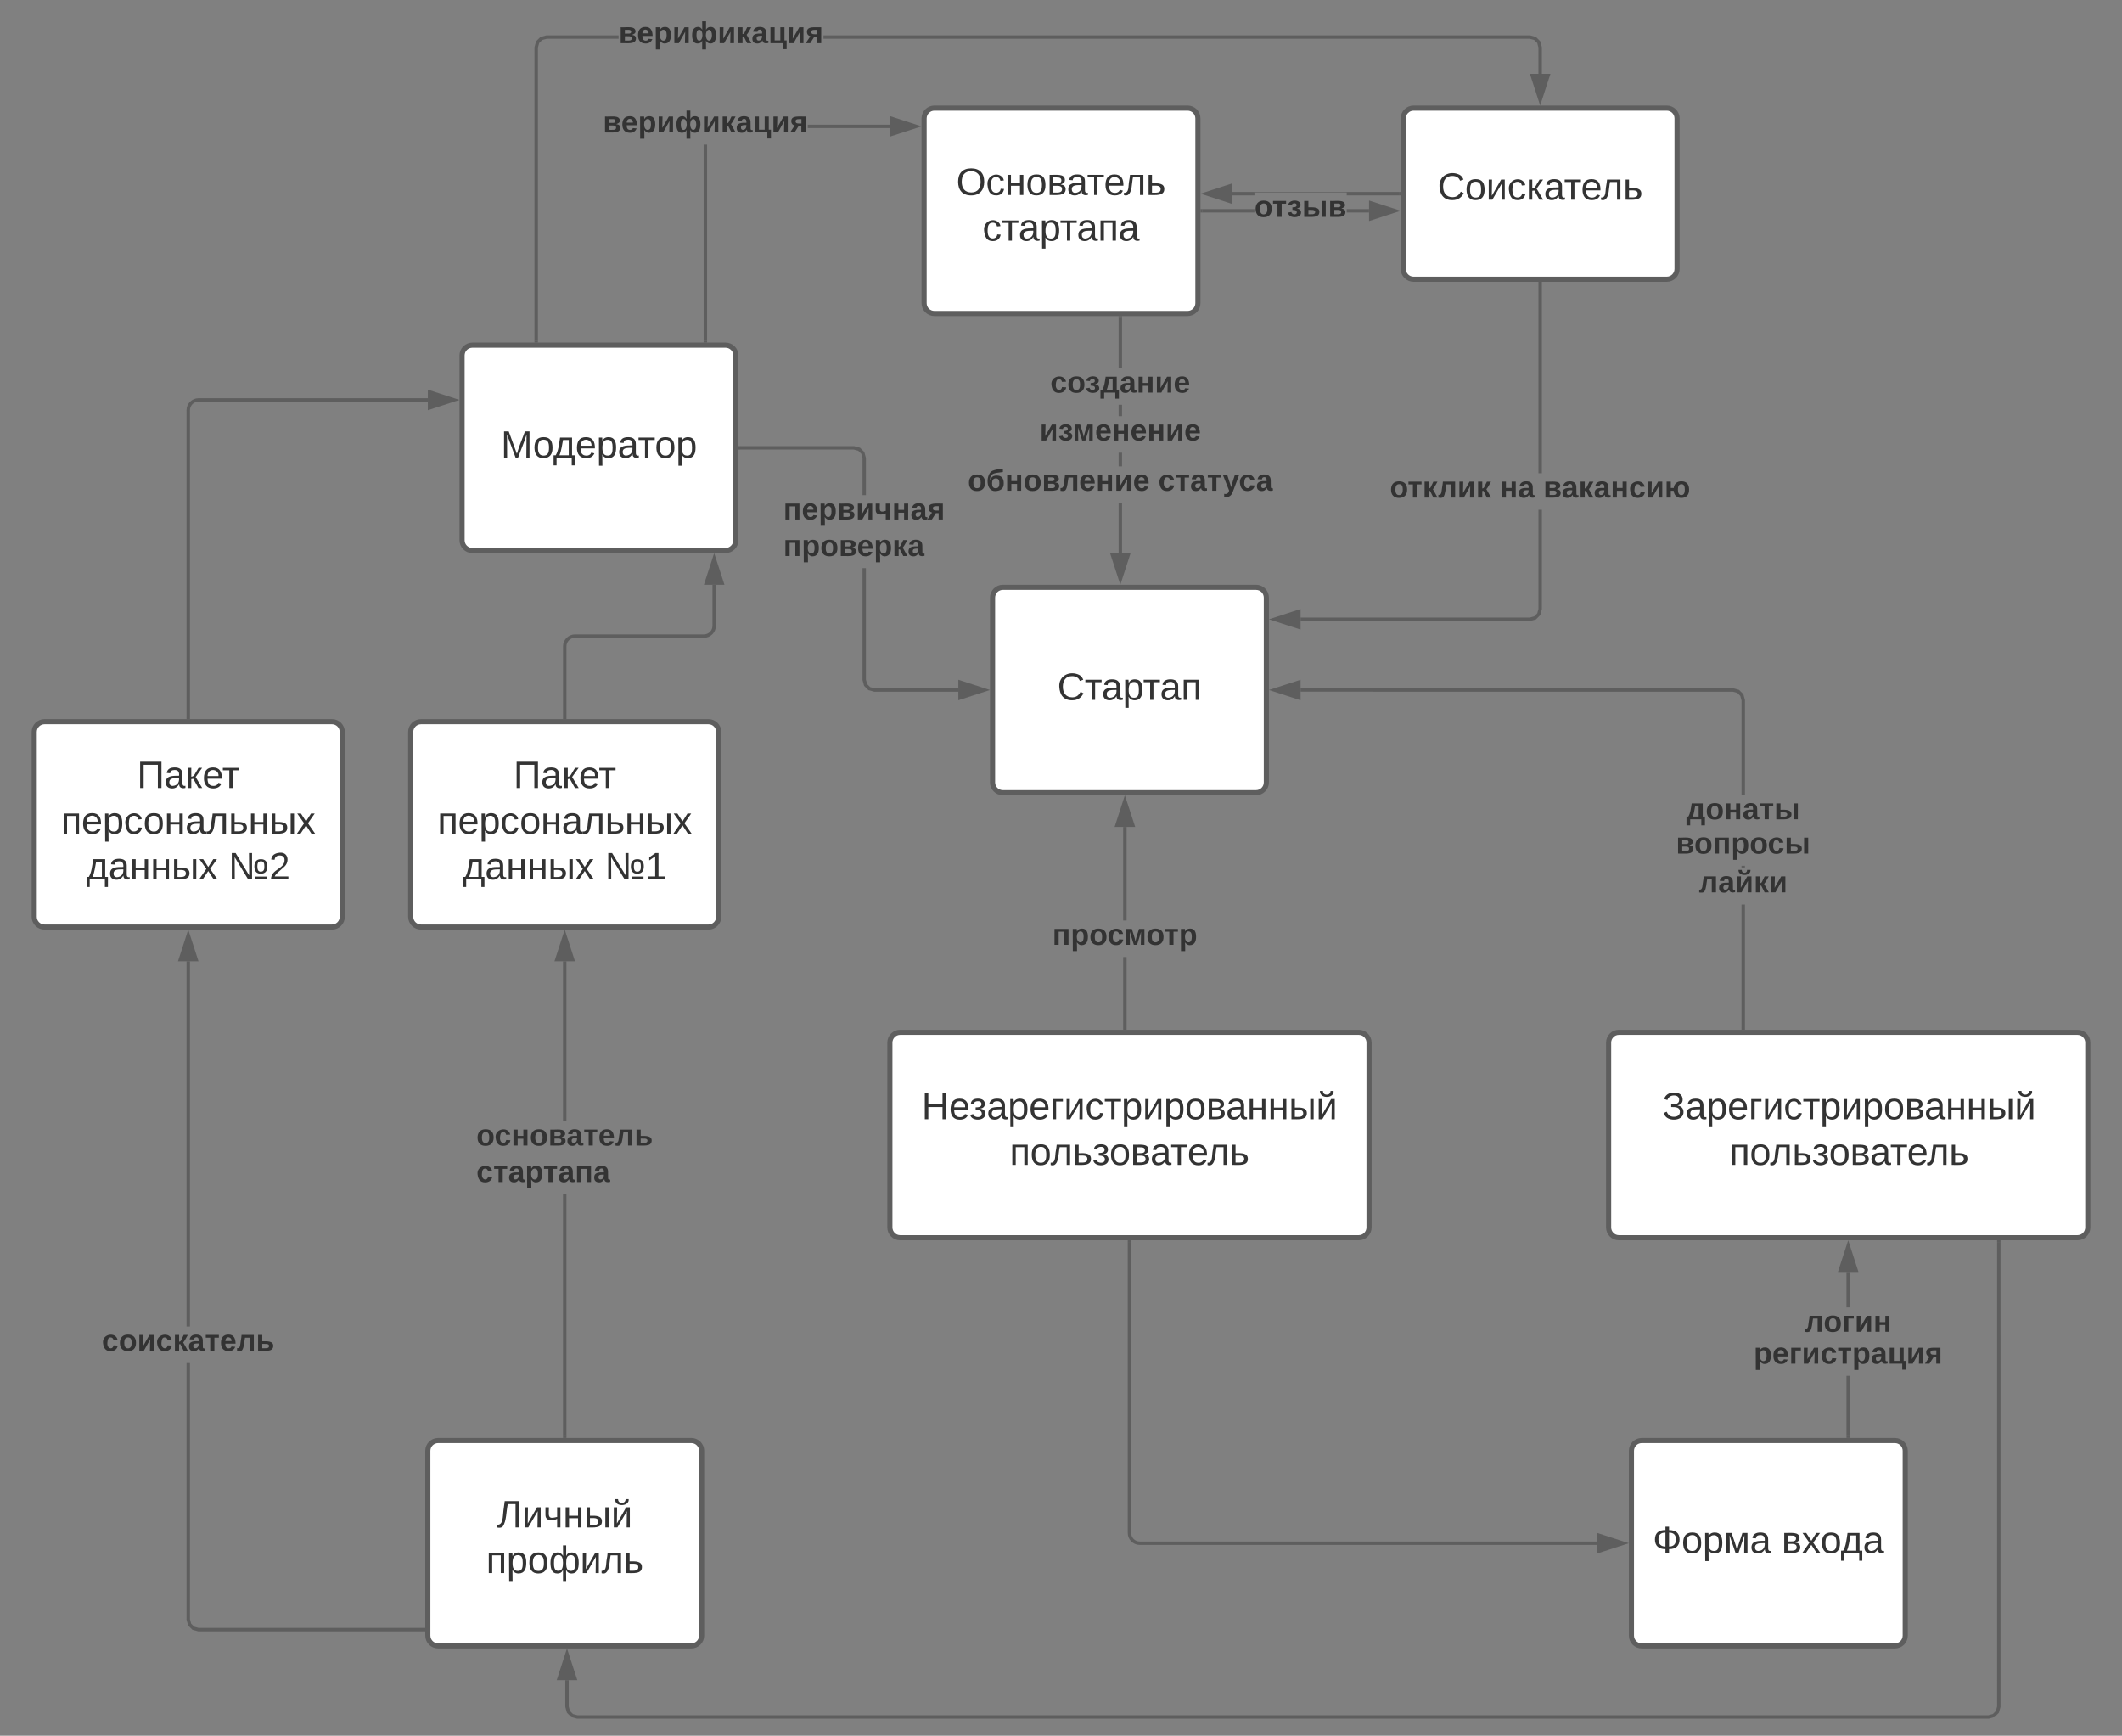 <svg xmlns="http://www.w3.org/2000/svg" xmlns:xlink="http://www.w3.org/1999/xlink" xmlns:lucid="lucid" width="1240" height="1014.17"><rect width="100%" height="100%" fill="#808080" stroke="none"/><g transform="translate(-180 -118.333)" lucid:page-tab-id="0_0"><path d="M720 187.5c0-3.3 2.7-6 6-6h148c3.3 0 6 2.7 6 6v108c0 3.3-2.7 6-6 6H726c-3.3 0-6-2.7-6-6z" stroke="#5e5e5e" stroke-width="3" fill="#fff"/><use xlink:href="#a" transform="matrix(1,0,0,1,732,193.5) translate(6.827 38.778)"/><use xlink:href="#b" transform="matrix(1,0,0,1,732,193.5) translate(22.136 65.444)"/><path d="M760 467.5c0-3.3 2.7-6 6-6h148c3.3 0 6 2.7 6 6v108c0 3.3-2.7 6-6 6H766c-3.3 0-6-2.7-6-6z" stroke="#5e5e5e" stroke-width="3" fill="#fff"/><use xlink:href="#c" transform="matrix(1,0,0,1,772,473.5) translate(25.87 53.778)"/><path d="M700 727.5c0-3.3 2.7-6 6-6h268c3.3 0 6 2.7 6 6v108c0 3.3-2.7 6-6 6H706c-3.3 0-6-2.7-6-6z" stroke="#5e5e5e" stroke-width="3" fill="#fff"/><use xlink:href="#d" transform="matrix(1,0,0,1,712,733.5) translate(6.549 38.778)"/><use xlink:href="#e" transform="matrix(1,0,0,1,712,733.5) translate(58 65.444)"/><path d="M838.33 719h-2v-41.5h2m0-21.33h-2V601.5h2" fill="#5e5e5e"/><path d="M838.33 720h-2v-1.03h2M841.97 600.5h-9.27l4.63-14.26z" fill="#5e5e5e"/><path d="M843.35 601.5h-12.03l6-18.5m-3.25 16.5h6.52l-3.27-10.03" fill="#5e5e5e"/><use xlink:href="#f" transform="matrix(1,0,0,1,794.963,656.167) translate(0 14.222)"/><path d="M1120 727.5c0-3.3 2.7-6 6-6h268c3.3 0 6 2.7 6 6v108c0 3.3-2.7 6-6 6h-268c-3.3 0-6-2.7-6-6z" stroke="#5e5e5e" stroke-width="3" fill="#fff"/><use xlink:href="#g" transform="matrix(1,0,0,1,1132,733.5) translate(19.364 38.778)"/><use xlink:href="#e" transform="matrix(1,0,0,1,1132,733.5) translate(58.5 65.444)"/><path d="M1199.67 719h-2v-72.17h2m0-21.33h-2v-1.33h2m-3.46-102.75l2.54 2.53.93 3.42v55.46h-2v-55.2l-.72-2.64-1.77-1.8-2.65-.7H940v-2h252.8" fill="#5e5e5e"/><path d="M1199.67 720h-2v-1.03h2M939 526.14l-14.26-4.64 14.26-4.64z" fill="#5e5e5e"/><path d="M940 527.5l-18.5-6 18.5-6m-12.03 6l10.03 3.26v-6.52" fill="#5e5e5e"/><use xlink:href="#h" transform="matrix(1,0,0,1,1165.407,582.833) translate(0 14.222)"/><use xlink:href="#i" transform="matrix(1,0,0,1,1159.358,602.833) translate(0 14.222)"/><use xlink:href="#j" transform="matrix(1,0,0,1,1172.741,625.5) translate(0 14.222)"/><path d="M1000 187.5c0-3.3 2.7-6 6-6h148c3.3 0 6 2.7 6 6v88c0 3.3-2.7 6-6 6h-148c-3.3 0-6-2.7-6-6z" stroke="#5e5e5e" stroke-width="3" fill="#fff"/><use xlink:href="#k" transform="matrix(1,0,0,1,1012,193.5) translate(8.062 41.528)"/><path d="M1133.33 966c0-3.3 2.7-6 6-6h148c3.32 0 6 2.7 6 6v108c0 3.3-2.68 6-6 6h-148c-3.3 0-6-2.7-6-6z" stroke="#5e5e5e" stroke-width="3" fill="#fff"/><use xlink:href="#l" transform="matrix(1,0,0,1,1145.333,972) translate(0.438 53.778)"/><use xlink:href="#m" transform="matrix(1,0,0,1,1145.333,972) translate(75.747 53.778)"/><path d="M1261 957.5h-2v-35.3h2m0-39.96h-2V861.5h2" fill="#5e5e5e"/><path d="M1261 958.5h-2v-1.03h2M1264.64 860.5h-9.28l4.64-14.26z" fill="#5e5e5e"/><path d="M1266 861.5h-12l6-18.5m-3.26 16.5h6.52l-3.26-10.03" fill="#5e5e5e"/><use xlink:href="#n" transform="matrix(1,0,0,1,1234.593,882.236) translate(0 14.222)"/><use xlink:href="#o" transform="matrix(1,0,0,1,1204.79,900.873) translate(0 14.222)"/><path d="M1081 474.3l-.92 3.4-2.53 2.54-3.42.93H940v-2h133.87l2.64-.72 1.8-1.77.7-2.65v-57.86h2m0-21.34h-2V284h2" fill="#5e5e5e"/><path d="M1081 284.03h-2V283h2M939 484.8l-14.26-4.63 14.26-4.64z" fill="#5e5e5e"/><path d="M940 486.18l-18.5-6 18.5-6.03m-12.03 6.02l10.03 3.26v-6.52" fill="#5e5e5e"/><use xlink:href="#p" transform="matrix(1,0,0,1,992.173,394.833) translate(0 14.222)"/><use xlink:href="#q" transform="matrix(1,0,0,1,992.173,394.833) translate(64.148 14.222)"/><use xlink:href="#r" transform="matrix(1,0,0,1,992.173,394.833) translate(89.679 14.222)"/><path d="M835.67 441.5h-2v-29.33h2m0-21.34h-2v-8h2m0-21.33h-2v-6.67h2m0-21.33h-2V304h2" fill="#5e5e5e"/><path d="M835.67 304.03h-2V303h2M834.67 456.76l-4.64-14.26h9.27z" fill="#5e5e5e"/><path d="M834.67 460l-6.02-18.5h12.03m-9.27 2l3.27 10.03 3.26-10.03" fill="#5e5e5e"/><use xlink:href="#s" transform="matrix(1,0,0,1,793.728,333.5) translate(0 14.222)"/><use xlink:href="#t" transform="matrix(1,0,0,1,787.481,361.5) translate(0 14.222)"/><use xlink:href="#u" transform="matrix(1,0,0,1,745.531,390.833) translate(0 14.222)"/><use xlink:href="#v" transform="matrix(1,0,0,1,745.531,390.833) translate(111.309 14.222)"/><path d="M913.04 242.5H882.5v-2h30.54m66.96 2h-13.04v-2H980" fill="#5e5e5e"/><path d="M882.53 242.5h-1.03v-2h1.03M995.26 241.5L981 246.14v-9.28z" fill="#5e5e5e"/><path d="M998.5 241.5l-18.5 6v-12m2 9.26l10.03-3.26-10.03-3.26" fill="#5e5e5e"/><use xlink:href="#w" transform="matrix(1,0,0,1,913.037,230.833) translate(0 14.222)"/><path d="M997.5 232.5h-30.54v-1.67h-53.92v1.67H900v-2h97.5" fill="#5e5e5e"/><path d="M998.5 232.5h-1.03v-2h1.03M899 236.14l-14.26-4.64 14.26-4.64z" fill="#5e5e5e"/><path d="M900 237.5l-18.5-6 18.5-6m-12.03 6l10.03 3.26v-6.52" fill="#5e5e5e"/><path d="M840 844v170c0 3.3 2.7 6 6 6h267.33" stroke="#5e5e5e" stroke-width="2" fill="none"/><path d="M841 844.03h-2V843h2" fill="#5e5e5e"/><path d="M1128.6 1020l-14.27 4.64v-9.28z" stroke="#5e5e5e" stroke-width="2" fill="#5e5e5e"/><path d="M450 326c0-3.3 2.7-6 6-6h148c3.3 0 6 2.7 6 6v108c0 3.3-2.7 6-6 6H456c-3.3 0-6-2.7-6-6z" stroke="#5e5e5e" stroke-width="3" fill="#fff"/><use xlink:href="#x" transform="matrix(1,0,0,1,462,332) translate(10.685 53.778)"/><path d="M593.17 317.5h-2V202.83h2M700 193.17h-47.98v-2H700" fill="#5e5e5e"/><path d="M593.17 318.5h-2v-1.03h2M715.26 192.17L701 196.8v-9.27z" fill="#5e5e5e"/><path d="M718.5 192.17l-18.5 6v-12.02m2 9.28l10.03-3.26L702 188.9" fill="#5e5e5e"/><use xlink:href="#y" transform="matrix(1,0,0,1,532.315,181.5) translate(0 14.222)"/><path d="M686 515.37l.7 2.64 1.8 1.8 2.63.7H740v2h-49.13l-3.42-.92-2.53-2.53-.92-3.42V450.3h2m-3.45-70.38l2.53 2.53.92 3.42v21.77h-2v-21.5l-.7-2.65-1.8-1.8-2.63-.7H612.5v-2h66.63" fill="#5e5e5e"/><path d="M612.53 381h-1.03v-2h1.03M755.26 521.5L741 526.14v-9.28z" fill="#5e5e5e"/><path d="M758.5 521.5l-18.5 6v-12m2 9.26l10.03-3.26-10.03-3.26" fill="#5e5e5e"/><use xlink:href="#z" transform="matrix(1,0,0,1,637.741,407.643) translate(0 14.222)"/><use xlink:href="#A" transform="matrix(1,0,0,1,637.741,407.643) translate(0 35.556)"/><path d="M430 966c0-3.3 2.7-6 6-6h148c3.3 0 6 2.7 6 6v108c0 3.3-2.7 6-6 6H436c-3.3 0-6-2.7-6-6z" stroke="#5e5e5e" stroke-width="3" fill="#fff"/><use xlink:href="#B" transform="matrix(1,0,0,1,442,972) translate(28.463 38.778)"/><use xlink:href="#C" transform="matrix(1,0,0,1,442,972) translate(22.074 65.444)"/><path d="M1349 1115.63l-.92 3.42-2.53 2.53-3.42.92H517.2l-3.4-.92-2.54-2.53-.93-3.42V1100h2v15.37l.72 2.64 1.77 1.8 2.65.7h824.4l2.64-.7 1.8-1.8.7-2.63V844h2" fill="#5e5e5e"/><path d="M1349 844.03h-2V843h2M515.97 1099h-9.27l4.63-14.26z" fill="#5e5e5e"/><path d="M517.35 1100h-12.03l6-18.5m-3.25 16.5h6.52l-3.27-10.03" fill="#5e5e5e"/><path d="M420 546c0-3.3 2.7-6 6-6h168c3.3 0 6 2.7 6 6v108c0 3.3-2.7 6-6 6H426c-3.3 0-6-2.7-6-6z" stroke="#5e5e5e" stroke-width="3" fill="#fff"/><use xlink:href="#D" transform="matrix(1,0,0,1,432,552) translate(48.031 26.778)"/><use xlink:href="#E" transform="matrix(1,0,0,1,432,552) translate(3.648 53.444)"/><use xlink:href="#F" transform="matrix(1,0,0,1,432,552) translate(18.432 80.111)"/><use xlink:href="#G" transform="matrix(1,0,0,1,432,552) translate(101.395 80.111)"/><path d="M511 957.5h-2V816.08h2m0-42.66h-2V680h2" fill="#5e5e5e"/><path d="M511 958.5h-2v-1.03h2M514.64 679h-9.28l4.64-14.26z" fill="#5e5e5e"/><path d="M516 680h-12l6-18.5m-3.26 16.5h6.52L510 667.97" fill="#5e5e5e"/><use xlink:href="#H" transform="matrix(1,0,0,1,458.37,773.418) translate(0 14.222)"/><use xlink:href="#I" transform="matrix(1,0,0,1,458.37,773.418) translate(0 35.556)"/><path d="M200 546c0-3.3 2.7-6 6-6h168c3.3 0 6 2.7 6 6v108c0 3.3-2.7 6-6 6H206c-3.3 0-6-2.7-6-6z" stroke="#5e5e5e" stroke-width="3" fill="#fff"/><use xlink:href="#D" transform="matrix(1,0,0,1,212,552) translate(48.031 26.778)"/><use xlink:href="#E" transform="matrix(1,0,0,1,212,552) translate(3.648 53.444)"/><use xlink:href="#F" transform="matrix(1,0,0,1,212,552) translate(18.432 80.111)"/><use xlink:href="#J" transform="matrix(1,0,0,1,212,552) translate(101.395 80.111)"/><path d="M291 1064.37l.7 2.64 1.8 1.78 2.63.72H427.5v2H295.87l-3.42-.92-2.53-2.53-.92-3.42v-149.9h2m0-21.34h-2V680h2" fill="#5e5e5e"/><path d="M428.5 1071.5h-1.03v-2h1.03M294.64 679h-9.28l4.64-14.26z" fill="#5e5e5e"/><path d="M296 680h-12l6-18.5m-3.26 16.5h6.52L290 667.97" fill="#5e5e5e"/><g><use xlink:href="#K" transform="matrix(1,0,0,1,239.506,893.386) translate(0 14.222)"/></g><path d="M510 537.5V496c0-3.3 2.7-6 6-6h75.33c3.32 0 6-2.7 6-6v-24" stroke="#5e5e5e" stroke-width="2" fill="none"/><path d="M511 538.5h-2v-1.03h2" fill="#5e5e5e"/><path d="M597.33 444.74l4.64 14.26h-9.27z" stroke="#5e5e5e" stroke-width="2" fill="#5e5e5e"/><path d="M290 537.5V358c0-3.3 2.7-6 6-6h134" stroke="#5e5e5e" stroke-width="2" fill="none"/><path d="M291 538.5h-2v-1.03h2" fill="#5e5e5e"/><path d="M445.26 352L431 356.64v-9.28z" stroke="#5e5e5e" stroke-width="2" fill="#5e5e5e"/><path d="M541.48 141h-42l-2.66.7-1.77 1.8-.72 2.63V317.5h-2V145.87l.93-3.42 2.53-2.53 3.4-.92h42.28m536.07.92l2.53 2.53.92 3.42v15.63h-2v-15.37l-.7-2.64-1.8-1.8-2.63-.7H661.2v-2h412.93" fill="#5e5e5e"/><path d="M494.33 318.5h-2v-1.03h2M1080 176.76l-4.64-14.26h9.28z" fill="#5e5e5e"/><path d="M1080 180l-6-18.5h12m-9.26 2l3.26 10.03 3.26-10.03" fill="#5e5e5e"/><g><use xlink:href="#y" transform="matrix(1,0,0,1,541.481,129.333) translate(0 14.222)"/></g><defs><path fill="#333" d="M140-251c81 0 123 46 123 126C263-46 219 4 140 4 59 4 17-45 17-125s42-126 123-126zm0 227c63 0 89-41 89-101s-29-99-89-99c-61 0-89 39-89 99S79-25 140-24" id="L"/><path fill="#333" d="M96-169c-40 0-48 33-48 73s9 75 48 75c24 0 41-14 43-38l32 2c-6 37-31 61-74 61-59 0-76-41-82-99-10-93 101-131 147-64 4 7 5 14 7 22l-32 3c-4-21-16-35-41-35" id="M"/><path fill="#333" d="M57-190v80h85v-80h32V0h-32v-87H57V0H25v-190h32" id="N"/><path fill="#333" d="M100-194c62-1 85 37 85 99 1 63-27 99-86 99S16-35 15-95c0-66 28-99 85-99zM99-20c44 1 53-31 53-75 0-43-8-75-51-75s-53 32-53 75 10 74 51 75" id="O"/><path fill="#333" d="M176-55C176 11 93 0 25 0v-190c61 3 142-15 144 47 1 29-21 35-39 44 27 3 46 16 46 44zm-34 0c0-41-47-30-85-32v64c38-1 85 8 85-32zm-6-83c0-36-44-26-79-28v56c34-2 79 8 79-28" id="P"/><path fill="#333" d="M141-36C126-15 110 5 73 4 37 3 15-17 15-53c-1-64 63-63 125-63 3-35-9-54-41-54-24 1-41 7-42 31l-33-3c5-37 33-52 76-52 45 0 72 20 72 64v82c-1 20 7 32 28 27v20c-31 9-61-2-59-35zM48-53c0 20 12 33 32 33 41-3 63-29 60-74-43 2-92-5-92 41" id="Q"/><path fill="#333" d="M6-190h153v23H98V0H67v-167H6v-23" id="R"/><path fill="#333" d="M100-194c63 0 86 42 84 106H49c0 40 14 67 53 68 26 1 43-12 49-29l28 8c-11 28-37 45-77 45C44 4 14-33 15-96c1-61 26-98 85-98zm52 81c6-60-76-77-97-28-3 7-6 17-6 28h103" id="S"/><path fill="#333" d="M153 0v-167H87C74-108 81-27 38 0 29 5 12 6 2 1v-22c51 4 39-64 49-112 5-25 4-25 8-57h126V0h-32" id="T"/><path fill="#333" d="M173-56C173 11 92 0 25 0v-190h32v80c58-2 117-2 116 54zm-34 0c0-39-44-31-82-32v66c39 0 82 6 82-34" id="U"/><g id="a"><use transform="matrix(0.062,0,0,0.062,0,0)" xlink:href="#L"/><use transform="matrix(0.062,0,0,0.062,17.284,0)" xlink:href="#M"/><use transform="matrix(0.062,0,0,0.062,28.395,0)" xlink:href="#N"/><use transform="matrix(0.062,0,0,0.062,40.617,0)" xlink:href="#O"/><use transform="matrix(0.062,0,0,0.062,52.963,0)" xlink:href="#P"/><use transform="matrix(0.062,0,0,0.062,64.506,0)" xlink:href="#Q"/><use transform="matrix(0.062,0,0,0.062,76.358,0)" xlink:href="#R"/><use transform="matrix(0.062,0,0,0.062,86.235,0)" xlink:href="#S"/><use transform="matrix(0.062,0,0,0.062,97.84,0)" xlink:href="#T"/><use transform="matrix(0.062,0,0,0.062,110.802,0)" xlink:href="#U"/></g><path fill="#333" d="M115-194c55 1 70 41 70 98S169 2 115 4C84 4 66-9 55-30l1 105H24l-1-265h31l2 30c10-21 28-34 59-34zm-8 174c40 0 45-34 45-75s-6-73-45-74c-42 0-51 32-51 76 0 43 10 73 51 73" id="V"/><path fill="#333" d="M170-190V0h-32v-167H57V0H25v-190h145" id="W"/><g id="b"><use transform="matrix(0.062,0,0,0.062,0,0)" xlink:href="#M"/><use transform="matrix(0.062,0,0,0.062,11.111,0)" xlink:href="#R"/><use transform="matrix(0.062,0,0,0.062,20.988,0)" xlink:href="#Q"/><use transform="matrix(0.062,0,0,0.062,33.333,0)" xlink:href="#V"/><use transform="matrix(0.062,0,0,0.062,45.185,0)" xlink:href="#R"/><use transform="matrix(0.062,0,0,0.062,55.062,0)" xlink:href="#Q"/><use transform="matrix(0.062,0,0,0.062,67.407,0)" xlink:href="#W"/><use transform="matrix(0.062,0,0,0.062,79.383,0)" xlink:href="#Q"/></g><path fill="#333" d="M212-179c-10-28-35-45-73-45-59 0-87 40-87 99 0 60 29 101 89 101 43 0 62-24 78-52l27 14C228-24 195 4 139 4 59 4 22-46 18-125c-6-104 99-153 187-111 19 9 31 26 39 46" id="X"/><g id="c"><use transform="matrix(0.062,0,0,0.062,0,0)" xlink:href="#X"/><use transform="matrix(0.062,0,0,0.062,15.988,0)" xlink:href="#R"/><use transform="matrix(0.062,0,0,0.062,25.864,0)" xlink:href="#Q"/><use transform="matrix(0.062,0,0,0.062,38.21,0)" xlink:href="#V"/><use transform="matrix(0.062,0,0,0.062,50.062,0)" xlink:href="#R"/><use transform="matrix(0.062,0,0,0.062,59.938,0)" xlink:href="#Q"/><use transform="matrix(0.062,0,0,0.062,72.284,0)" xlink:href="#W"/></g><path fill="#333" d="M197 0v-115H63V0H30v-248h33v105h134v-105h34V0h-34" id="Y"/><path fill="#333" d="M152-53C154 19 21 22 9-41l28-8c5 36 84 42 81-4-1-29-28-34-58-35v-24c28 0 55-4 55-30 0-19-14-29-34-28-20 0-35 7-38 25l-28-3c4-33 30-46 66-46 37 0 66 15 66 50 0 27-20 41-44 44 27 5 48 17 49 47" id="Z"/><path fill="#333" d="M121-190v23H57V0H25v-190h96" id="aa"/><path fill="#333" d="M56-190L54-37l88-153h34V0h-30l2-153L59 0H25v-190h31" id="ab"/><path fill="#333" d="M170-56C169 10 92 0 25 0v-190h32v80c58-2 114-1 113 54zm-34 0c0-38-42-32-79-32v66c38 0 79 5 79-34zm66 56v-190h32V0h-32" id="ac"/><path fill="#333" d="M165-267c8 67-110 75-125 20-2-7-4-13-4-20h29c1 23 13 35 36 35s34-13 36-35h28zM56-190L54-37l88-153h34V0h-30l2-153L59 0H25v-190h31" id="ad"/><g id="d"><use transform="matrix(0.062,0,0,0.062,0,0)" xlink:href="#Y"/><use transform="matrix(0.062,0,0,0.062,15.988,0)" xlink:href="#S"/><use transform="matrix(0.062,0,0,0.062,27.84,0)" xlink:href="#Z"/><use transform="matrix(0.062,0,0,0.062,38.025,0)" xlink:href="#Q"/><use transform="matrix(0.062,0,0,0.062,50.37,0)" xlink:href="#V"/><use transform="matrix(0.062,0,0,0.062,62.716,0)" xlink:href="#S"/><use transform="matrix(0.062,0,0,0.062,75.062,0)" xlink:href="#aa"/><use transform="matrix(0.062,0,0,0.062,83.148,0)" xlink:href="#ab"/><use transform="matrix(0.062,0,0,0.062,95.556,0)" xlink:href="#M"/><use transform="matrix(0.062,0,0,0.062,106.667,0)" xlink:href="#R"/><use transform="matrix(0.062,0,0,0.062,116.79,0)" xlink:href="#V"/><use transform="matrix(0.062,0,0,0.062,129.136,0)" xlink:href="#ab"/><use transform="matrix(0.062,0,0,0.062,141.543,0)" xlink:href="#V"/><use transform="matrix(0.062,0,0,0.062,153.889,0)" xlink:href="#O"/><use transform="matrix(0.062,0,0,0.062,166.235,0)" xlink:href="#P"/><use transform="matrix(0.062,0,0,0.062,177.778,0)" xlink:href="#Q"/><use transform="matrix(0.062,0,0,0.062,190.123,0)" xlink:href="#N"/><use transform="matrix(0.062,0,0,0.062,202.346,0)" xlink:href="#N"/><use transform="matrix(0.062,0,0,0.062,214.568,0)" xlink:href="#ac"/><use transform="matrix(0.062,0,0,0.062,230.494,0)" xlink:href="#ad"/></g><g id="e"><use transform="matrix(0.062,0,0,0.062,0,0)" xlink:href="#W"/><use transform="matrix(0.062,0,0,0.062,11.975,0)" xlink:href="#O"/><use transform="matrix(0.062,0,0,0.062,23.827,0)" xlink:href="#T"/><use transform="matrix(0.062,0,0,0.062,36.79,0)" xlink:href="#U"/><use transform="matrix(0.062,0,0,0.062,48.333,0)" xlink:href="#Z"/><use transform="matrix(0.062,0,0,0.062,58.272,0)" xlink:href="#O"/><use transform="matrix(0.062,0,0,0.062,70.617,0)" xlink:href="#P"/><use transform="matrix(0.062,0,0,0.062,82.16,0)" xlink:href="#Q"/><use transform="matrix(0.062,0,0,0.062,94.012,0)" xlink:href="#R"/><use transform="matrix(0.062,0,0,0.062,103.889,0)" xlink:href="#S"/><use transform="matrix(0.062,0,0,0.062,115.494,0)" xlink:href="#T"/><use transform="matrix(0.062,0,0,0.062,128.457,0)" xlink:href="#U"/></g><path fill="#333" d="M192-190V0h-49v-157H75V0H25v-190h167" id="ae"/><path fill="#333" d="M135-194c53 0 70 44 70 98 0 56-19 98-73 100-31 1-45-17-59-34 3 33 2 69 2 105H25l-1-265h48c2 10 0 23 3 31 11-24 29-35 60-35zM114-30c33 0 39-31 40-66 0-38-9-64-40-64-56 0-55 130 0 130" id="af"/><path fill="#333" d="M110-194c64 0 96 36 96 99 0 64-35 99-97 99-61 0-95-36-95-99 0-62 34-99 96-99zm-1 164c35 0 45-28 45-65 0-40-10-65-43-65-34 0-45 26-45 65 0 36 10 65 43 65" id="ag"/><path fill="#333" d="M190-63c-7 42-38 67-86 67-59 0-84-38-90-98-12-110 154-137 174-36l-49 2c-2-19-15-32-35-32-30 0-35 28-38 64-6 74 65 87 74 30" id="ah"/><path fill="#333" d="M153 0h-38L66-156 68 0H25v-190h66c14 50 33 95 43 149 9-54 29-100 43-149h64V0h-43l3-156" id="ai"/><path fill="#333" d="M10-190h156v33h-53V0H63v-157H10v-33" id="aj"/><g id="f"><use transform="matrix(0.049,0,0,0.049,0,0)" xlink:href="#ae"/><use transform="matrix(0.049,0,0,0.049,10.716,0)" xlink:href="#af"/><use transform="matrix(0.049,0,0,0.049,21.531,0)" xlink:href="#ag"/><use transform="matrix(0.049,0,0,0.049,32.099,0)" xlink:href="#ah"/><use transform="matrix(0.049,0,0,0.049,41.975,0)" xlink:href="#ai"/><use transform="matrix(0.049,0,0,0.049,54.864,0)" xlink:href="#ag"/><use transform="matrix(0.049,0,0,0.049,65.235,0)" xlink:href="#aj"/><use transform="matrix(0.049,0,0,0.049,73.926,0)" xlink:href="#af"/></g><path fill="#333" d="M200-71c5 87-137 96-174 38-6-8-10-16-14-25l29-13c12 25 29 48 67 48 33 0 58-14 58-48 0-41-36-45-82-44v-26c42 2 76-5 75-43-1-27-20-40-49-40-34 0-53 18-62 43l-31-10c14-38 43-60 94-60 47 0 79 19 81 64 1 36-22 50-49 58 33 5 55 22 57 58" id="ak"/><g id="g"><use transform="matrix(0.062,0,0,0.062,0,0)" xlink:href="#ak"/><use transform="matrix(0.062,0,0,0.062,13.395,0)" xlink:href="#Q"/><use transform="matrix(0.062,0,0,0.062,25.741,0)" xlink:href="#V"/><use transform="matrix(0.062,0,0,0.062,38.086,0)" xlink:href="#S"/><use transform="matrix(0.062,0,0,0.062,50.432,0)" xlink:href="#aa"/><use transform="matrix(0.062,0,0,0.062,58.519,0)" xlink:href="#ab"/><use transform="matrix(0.062,0,0,0.062,70.926,0)" xlink:href="#M"/><use transform="matrix(0.062,0,0,0.062,82.037,0)" xlink:href="#R"/><use transform="matrix(0.062,0,0,0.062,92.16,0)" xlink:href="#V"/><use transform="matrix(0.062,0,0,0.062,104.506,0)" xlink:href="#ab"/><use transform="matrix(0.062,0,0,0.062,116.914,0)" xlink:href="#V"/><use transform="matrix(0.062,0,0,0.062,129.259,0)" xlink:href="#O"/><use transform="matrix(0.062,0,0,0.062,141.605,0)" xlink:href="#P"/><use transform="matrix(0.062,0,0,0.062,153.148,0)" xlink:href="#Q"/><use transform="matrix(0.062,0,0,0.062,165.494,0)" xlink:href="#N"/><use transform="matrix(0.062,0,0,0.062,177.716,0)" xlink:href="#N"/><use transform="matrix(0.062,0,0,0.062,189.938,0)" xlink:href="#ac"/><use transform="matrix(0.062,0,0,0.062,205.864,0)" xlink:href="#ad"/></g><path fill="#333" d="M147-157h-42c-8 43-13 90-29 124h71v-124zM24-33c25-41 30-96 40-157h132v157h26V72h-43V0H46v72H2V-33h22" id="al"/><path fill="#333" d="M75-190v75h68v-75h49V0h-49v-81H75V0H25v-190h50" id="am"/><path fill="#333" d="M133-34C117-15 103 5 69 4 32 3 11-16 11-54c-1-60 55-63 116-61 1-26-3-47-28-47-18 1-26 9-28 27l-52-2c7-38 36-58 82-57s74 22 75 68l1 82c-1 14 12 18 25 15v27c-30 8-71 5-69-32zm-48 3c29 0 43-24 42-57-32 0-66-3-65 30 0 17 8 27 23 27" id="an"/><path fill="#333" d="M206-58C204 19 101-3 25 0v-190h50v76c63-1 132-4 131 56zm-50 0c0-33-48-23-81-25v52c34-2 81 8 81-27zm77 58v-190h49V0h-49" id="ao"/><g id="h"><use transform="matrix(0.049,0,0,0.049,0,0)" xlink:href="#al"/><use transform="matrix(0.049,0,0,0.049,11.259,0)" xlink:href="#ag"/><use transform="matrix(0.049,0,0,0.049,22.074,0)" xlink:href="#am"/><use transform="matrix(0.049,0,0,0.049,32.79,0)" xlink:href="#an"/><use transform="matrix(0.049,0,0,0.049,42.667,0)" xlink:href="#aj"/><use transform="matrix(0.049,0,0,0.049,51.358,0)" xlink:href="#ao"/></g><path fill="#333" d="M207-55C206 19 99-3 25 0v-190c69 5 172-21 177 47 2 30-24 34-43 44 27 3 48 13 48 44zm-50-2c0-36-48-24-82-26v52c34-2 82 10 82-26zm-7-80c0-31-45-20-75-22v45c31-3 75 10 75-23" id="ap"/><g id="i"><use transform="matrix(0.049,0,0,0.049,0,0)" xlink:href="#ap"/><use transform="matrix(0.049,0,0,0.049,10.667,0)" xlink:href="#ag"/><use transform="matrix(0.049,0,0,0.049,21.481,0)" xlink:href="#ae"/><use transform="matrix(0.049,0,0,0.049,32.198,0)" xlink:href="#af"/><use transform="matrix(0.049,0,0,0.049,43.012,0)" xlink:href="#ag"/><use transform="matrix(0.049,0,0,0.049,53.58,0)" xlink:href="#ah"/><use transform="matrix(0.049,0,0,0.049,63.457,0)" xlink:href="#ao"/></g><path fill="#333" d="M154 0v-157H99C89-107 89-44 65-9 54 6 26 5 4 1v-33c46 5 36-55 46-98 6-25 3-25 8-60h146V0h-50" id="aq"/><path fill="#333" d="M184-268c7 76-131 80-142 15-1-5-1-10-1-15h39c1 22 10 35 32 35s31-13 32-35h40zM71-190L68-54l78-136h50V0h-45l3-136L78 0H25v-190h46" id="ar"/><path fill="#333" d="M25-190h50v81c22-2 24-18 33-36l22-45h49c-19 30-32 64-55 90L180 0h-50L89-81c-3 2-9 2-14 2V0H25v-190" id="as"/><path fill="#333" d="M71-190L68-54l78-136h50V0h-45l3-136L78 0H25v-190h46" id="at"/><g id="j"><use transform="matrix(0.049,0,0,0.049,0,0)" xlink:href="#aq"/><use transform="matrix(0.049,0,0,0.049,11.259,0)" xlink:href="#an"/><use transform="matrix(0.049,0,0,0.049,21.136,0)" xlink:href="#ar"/><use transform="matrix(0.049,0,0,0.049,32.049,0)" xlink:href="#as"/><use transform="matrix(0.049,0,0,0.049,40.938,0)" xlink:href="#at"/></g><path fill="#333" d="M75-87c-4 1-14 3-19 3V0H24v-190h32v83c26-2 31-21 43-41l26-42h33l-61 86L159 0h-35" id="au"/><g id="k"><use transform="matrix(0.062,0,0,0.062,0,0)" xlink:href="#X"/><use transform="matrix(0.062,0,0,0.062,15.988,0)" xlink:href="#O"/><use transform="matrix(0.062,0,0,0.062,28.333,0)" xlink:href="#ab"/><use transform="matrix(0.062,0,0,0.062,40.741,0)" xlink:href="#M"/><use transform="matrix(0.062,0,0,0.062,51.852,0)" xlink:href="#au"/><use transform="matrix(0.062,0,0,0.062,62.037,0)" xlink:href="#Q"/><use transform="matrix(0.062,0,0,0.062,73.889,0)" xlink:href="#R"/><use transform="matrix(0.062,0,0,0.062,83.765,0)" xlink:href="#S"/><use transform="matrix(0.062,0,0,0.062,95.37,0)" xlink:href="#T"/><use transform="matrix(0.062,0,0,0.062,108.333,0)" xlink:href="#U"/></g><path fill="#333" d="M154-217c63-1 99 29 99 88s-35 93-99 91V2h-34v-40c-64 1-99-31-99-91s36-90 99-88v-32h34v32zm0 155c44 0 65-24 65-67s-22-64-65-64v131zm-34-131c-43-1-67 20-66 64 0 43 22 67 66 67v-131" id="av"/><path fill="#333" d="M138 0h-27L54-167c3 53 2 111 2 167H25v-190h49c16 56 39 106 51 166 11-61 34-110 50-166h48V0h-31l2-168" id="aw"/><g id="l"><use transform="matrix(0.062,0,0,0.062,0,0)" xlink:href="#av"/><use transform="matrix(0.062,0,0,0.062,16.852,0)" xlink:href="#O"/><use transform="matrix(0.062,0,0,0.062,29.198,0)" xlink:href="#V"/><use transform="matrix(0.062,0,0,0.062,41.543,0)" xlink:href="#aw"/><use transform="matrix(0.062,0,0,0.062,56.79,0)" xlink:href="#Q"/></g><path fill="#333" d="M141 0L90-78 38 0H4l68-98-65-92h35l48 74 47-74h35l-64 92 68 98h-35" id="ax"/><path fill="#333" d="M147-167H93C83-118 77-63 59-23h88v-144zM24-23c26-44 31-102 41-167h113v167h26v95h-29V0H32v72H4v-95h20" id="ay"/><g id="m"><use transform="matrix(0.062,0,0,0.062,0,0)" xlink:href="#P"/><use transform="matrix(0.062,0,0,0.062,11.79,0)" xlink:href="#ax"/><use transform="matrix(0.062,0,0,0.062,22.654,0)" xlink:href="#O"/><use transform="matrix(0.062,0,0,0.062,34.506,0)" xlink:href="#ay"/><use transform="matrix(0.062,0,0,0.062,47.469,0)" xlink:href="#Q"/></g><path fill="#333" d="M140-190v33H75V0H25v-190h115" id="az"/><g id="n"><use transform="matrix(0.049,0,0,0.049,0,0)" xlink:href="#aq"/><use transform="matrix(0.049,0,0,0.049,11.012,0)" xlink:href="#ag"/><use transform="matrix(0.049,0,0,0.049,21.827,0)" xlink:href="#az"/><use transform="matrix(0.049,0,0,0.049,29.185,0)" xlink:href="#at"/><use transform="matrix(0.049,0,0,0.049,40.099,0)" xlink:href="#am"/></g><path fill="#333" d="M185-48c-13 30-37 53-82 52C43 2 14-33 14-96s30-98 90-98c62 0 83 45 84 108H66c0 31 8 55 39 56 18 0 30-7 34-22zm-45-69c5-46-57-63-70-21-2 6-4 13-4 21h74" id="aA"/><path fill="#333" d="M25 0v-190h50v157h68v-157h49v157h26V72h-43V0H25" id="aB"/><path fill="#333" d="M15-136c0-71 99-51 170-54V0h-50v-76h-33L54 0H0l56-83c-25-6-41-23-41-53zm51 3c0 32 38 26 70 26v-52c-31 1-70-6-70 26" id="aC"/><g id="o"><use transform="matrix(0.049,0,0,0.049,0,0)" xlink:href="#af"/><use transform="matrix(0.049,0,0,0.049,10.815,0)" xlink:href="#aA"/><use transform="matrix(0.049,0,0,0.049,20.691,0)" xlink:href="#az"/><use transform="matrix(0.049,0,0,0.049,28.049,0)" xlink:href="#at"/><use transform="matrix(0.049,0,0,0.049,38.963,0)" xlink:href="#ah"/><use transform="matrix(0.049,0,0,0.049,48.84,0)" xlink:href="#aj"/><use transform="matrix(0.049,0,0,0.049,57.531,0)" xlink:href="#af"/><use transform="matrix(0.049,0,0,0.049,68.346,0)" xlink:href="#an"/><use transform="matrix(0.049,0,0,0.049,78.222,0)" xlink:href="#aB"/><use transform="matrix(0.049,0,0,0.049,89.136,0)" xlink:href="#at"/><use transform="matrix(0.049,0,0,0.049,100.049,0)" xlink:href="#aC"/></g><g id="p"><use transform="matrix(0.049,0,0,0.049,0,0)" xlink:href="#ag"/><use transform="matrix(0.049,0,0,0.049,10.37,0)" xlink:href="#aj"/><use transform="matrix(0.049,0,0,0.049,19.062,0)" xlink:href="#as"/><use transform="matrix(0.049,0,0,0.049,28.148,0)" xlink:href="#aq"/><use transform="matrix(0.049,0,0,0.049,39.407,0)" xlink:href="#at"/><use transform="matrix(0.049,0,0,0.049,50.321,0)" xlink:href="#as"/></g><g id="q"><use transform="matrix(0.049,0,0,0.049,0,0)" xlink:href="#am"/><use transform="matrix(0.049,0,0,0.049,10.716,0)" xlink:href="#an"/></g><path fill="#333" d="M201-194c63 0 92 36 92 99 1 63-33 99-93 99-55 0-85-33-91-85H75V0H25v-190h50v75h35c7-49 36-79 91-79zm-1 164c32 0 42-26 42-65s-9-65-40-65c-32 0-42 27-42 65 1 35 8 65 40 65" id="aD"/><g id="r"><use transform="matrix(0.049,0,0,0.049,0,0)" xlink:href="#ap"/><use transform="matrix(0.049,0,0,0.049,10.667,0)" xlink:href="#an"/><use transform="matrix(0.049,0,0,0.049,20.543,0)" xlink:href="#as"/><use transform="matrix(0.049,0,0,0.049,29.432,0)" xlink:href="#an"/><use transform="matrix(0.049,0,0,0.049,39.309,0)" xlink:href="#am"/><use transform="matrix(0.049,0,0,0.049,50.025,0)" xlink:href="#ah"/><use transform="matrix(0.049,0,0,0.049,59.901,0)" xlink:href="#at"/><use transform="matrix(0.049,0,0,0.049,70.815,0)" xlink:href="#aD"/></g><path fill="#333" d="M167-53c1 59-90 70-131 42-13-9-22-23-27-40l43-7c1 32 65 40 64 3-1-25-25-28-52-28v-31c25 0 50-2 50-26 0-32-58-28-59 3l-41-4c4-67 144-74 147-3 1 30-22 38-44 45 28 3 49 16 50 46" id="aE"/><g id="s"><use transform="matrix(0.049,0,0,0.049,0,0)" xlink:href="#ah"/><use transform="matrix(0.049,0,0,0.049,9.877,0)" xlink:href="#ag"/><use transform="matrix(0.049,0,0,0.049,20.444,0)" xlink:href="#aE"/><use transform="matrix(0.049,0,0,0.049,29.235,0)" xlink:href="#al"/><use transform="matrix(0.049,0,0,0.049,40.494,0)" xlink:href="#an"/><use transform="matrix(0.049,0,0,0.049,50.37,0)" xlink:href="#am"/><use transform="matrix(0.049,0,0,0.049,61.086,0)" xlink:href="#at"/><use transform="matrix(0.049,0,0,0.049,72,0)" xlink:href="#aA"/></g><g id="t"><use transform="matrix(0.049,0,0,0.049,0,0)" xlink:href="#at"/><use transform="matrix(0.049,0,0,0.049,10.914,0)" xlink:href="#aE"/><use transform="matrix(0.049,0,0,0.049,19.259,0)" xlink:href="#ai"/><use transform="matrix(0.049,0,0,0.049,32.395,0)" xlink:href="#aA"/><use transform="matrix(0.049,0,0,0.049,42.272,0)" xlink:href="#am"/><use transform="matrix(0.049,0,0,0.049,52.988,0)" xlink:href="#aA"/><use transform="matrix(0.049,0,0,0.049,62.864,0)" xlink:href="#am"/><use transform="matrix(0.049,0,0,0.049,73.58,0)" xlink:href="#at"/><use transform="matrix(0.049,0,0,0.049,84.494,0)" xlink:href="#aA"/></g><path fill="#333" d="M111-30c34 0 45-22 45-58s-9-59-42-59c-34 0-45 23-45 59 0 35 10 58 42 58zm-65-95c11-34 33-56 77-56 59 0 85 31 85 92 1 63-35 89-97 93C-12 13-8-201 74-238c33-15 81-20 124-26v41c-70 13-161 1-152 98" id="aF"/><g id="u"><use transform="matrix(0.049,0,0,0.049,0,0)" xlink:href="#ag"/><use transform="matrix(0.049,0,0,0.049,10.815,0)" xlink:href="#aF"/><use transform="matrix(0.049,0,0,0.049,21.778,0)" xlink:href="#am"/><use transform="matrix(0.049,0,0,0.049,32.494,0)" xlink:href="#ag"/><use transform="matrix(0.049,0,0,0.049,43.309,0)" xlink:href="#ap"/><use transform="matrix(0.049,0,0,0.049,53.975,0)" xlink:href="#aq"/><use transform="matrix(0.049,0,0,0.049,64.988,0)" xlink:href="#aA"/><use transform="matrix(0.049,0,0,0.049,74.864,0)" xlink:href="#am"/><use transform="matrix(0.049,0,0,0.049,85.58,0)" xlink:href="#at"/><use transform="matrix(0.049,0,0,0.049,96.494,0)" xlink:href="#aA"/></g><path fill="#333" d="M123 10C108 53 80 86 19 72V37c35 8 53-11 59-39L3-190h52l48 148c12-52 28-100 44-148h51" id="aG"/><g id="v"><use transform="matrix(0.049,0,0,0.049,0,0)" xlink:href="#ah"/><use transform="matrix(0.049,0,0,0.049,9.877,0)" xlink:href="#aj"/><use transform="matrix(0.049,0,0,0.049,18.568,0)" xlink:href="#an"/><use transform="matrix(0.049,0,0,0.049,28.444,0)" xlink:href="#aj"/><use transform="matrix(0.049,0,0,0.049,37.58,0)" xlink:href="#aG"/><use transform="matrix(0.049,0,0,0.049,47.012,0)" xlink:href="#ah"/><use transform="matrix(0.049,0,0,0.049,57.086,0)" xlink:href="#an"/></g><g id="w"><use transform="matrix(0.049,0,0,0.049,0,0)" xlink:href="#ag"/><use transform="matrix(0.049,0,0,0.049,10.37,0)" xlink:href="#aj"/><use transform="matrix(0.049,0,0,0.049,19.062,0)" xlink:href="#aE"/><use transform="matrix(0.049,0,0,0.049,27.852,0)" xlink:href="#ao"/><use transform="matrix(0.049,0,0,0.049,43.012,0)" xlink:href="#ap"/></g><path fill="#333" d="M240 0l2-218c-23 76-54 145-80 218h-23L58-218 59 0H30v-248h44l77 211c21-75 51-140 76-211h43V0h-30" id="aH"/><g id="x"><use transform="matrix(0.062,0,0,0.062,0,0)" xlink:href="#aH"/><use transform="matrix(0.062,0,0,0.062,18.704,0)" xlink:href="#O"/><use transform="matrix(0.062,0,0,0.062,30.556,0)" xlink:href="#ay"/><use transform="matrix(0.062,0,0,0.062,43.519,0)" xlink:href="#S"/><use transform="matrix(0.062,0,0,0.062,55.864,0)" xlink:href="#V"/><use transform="matrix(0.062,0,0,0.062,68.21,0)" xlink:href="#Q"/><use transform="matrix(0.062,0,0,0.062,80.062,0)" xlink:href="#R"/><use transform="matrix(0.062,0,0,0.062,89.938,0)" xlink:href="#O"/><use transform="matrix(0.062,0,0,0.062,102.284,0)" xlink:href="#V"/></g><path fill="#333" d="M236-194c50 0 64 45 64 98-1 54-16 100-67 100-28 0-43-15-54-34l1 105h-46V-31C125-8 108 4 78 4 29 4 14-43 14-95c0-54 17-97 68-99 29-1 42 16 53 34l-1-101h46v102c10-23 27-35 56-35zM100-30c49 0 50-130 0-130-31 0-33 31-34 65 0 43 12 65 34 65zm115 0c48-1 47-129 0-130-50 3-49 127 0 130" id="aI"/><g id="y"><use transform="matrix(0.049,0,0,0.049,0,0)" xlink:href="#ap"/><use transform="matrix(0.049,0,0,0.049,10.667,0)" xlink:href="#aA"/><use transform="matrix(0.049,0,0,0.049,20.543,0)" xlink:href="#af"/><use transform="matrix(0.049,0,0,0.049,31.358,0)" xlink:href="#at"/><use transform="matrix(0.049,0,0,0.049,42.272,0)" xlink:href="#aI"/><use transform="matrix(0.049,0,0,0.049,57.827,0)" xlink:href="#at"/><use transform="matrix(0.049,0,0,0.049,68.741,0)" xlink:href="#as"/><use transform="matrix(0.049,0,0,0.049,77.63,0)" xlink:href="#an"/><use transform="matrix(0.049,0,0,0.049,87.506,0)" xlink:href="#aB"/><use transform="matrix(0.049,0,0,0.049,98.42,0)" xlink:href="#at"/><use transform="matrix(0.049,0,0,0.049,109.333,0)" xlink:href="#aC"/></g><path fill="#333" d="M135-73C95-53 15-45 15-113v-77h49c4 41-18 104 39 95l32-8v-87h49V0h-49v-73" id="aJ"/><g id="z"><use transform="matrix(0.049,0,0,0.049,0,0)" xlink:href="#ae"/><use transform="matrix(0.049,0,0,0.049,10.716,0)" xlink:href="#aA"/><use transform="matrix(0.049,0,0,0.049,20.593,0)" xlink:href="#af"/><use transform="matrix(0.049,0,0,0.049,31.407,0)" xlink:href="#ap"/><use transform="matrix(0.049,0,0,0.049,42.321,0)" xlink:href="#at"/><use transform="matrix(0.049,0,0,0.049,53.235,0)" xlink:href="#aJ"/><use transform="matrix(0.049,0,0,0.049,63.556,0)" xlink:href="#am"/><use transform="matrix(0.049,0,0,0.049,74.272,0)" xlink:href="#an"/><use transform="matrix(0.049,0,0,0.049,84.148,0)" xlink:href="#aC"/></g><g id="A"><use transform="matrix(0.049,0,0,0.049,0,0)" xlink:href="#ae"/><use transform="matrix(0.049,0,0,0.049,10.716,0)" xlink:href="#af"/><use transform="matrix(0.049,0,0,0.049,21.531,0)" xlink:href="#ag"/><use transform="matrix(0.049,0,0,0.049,32.346,0)" xlink:href="#ap"/><use transform="matrix(0.049,0,0,0.049,43.012,0)" xlink:href="#aA"/><use transform="matrix(0.049,0,0,0.049,52.889,0)" xlink:href="#af"/><use transform="matrix(0.049,0,0,0.049,63.704,0)" xlink:href="#as"/><use transform="matrix(0.049,0,0,0.049,72.593,0)" xlink:href="#an"/></g><path fill="#333" d="M174-220h-73C86-151 89-61 55-11 46 3 24 5 3 1v-27c55 4 50-76 57-132l12-90h135V0h-33v-220" id="aK"/><path fill="#333" d="M131-81C94-61 21-56 21-118v-72h32c4 39-16 99 29 99 19 0 33-5 49-8v-91h31V0h-31v-81" id="aL"/><g id="B"><use transform="matrix(0.062,0,0,0.062,0,0)" xlink:href="#aK"/><use transform="matrix(0.062,0,0,0.062,14.568,0)" xlink:href="#ab"/><use transform="matrix(0.062,0,0,0.062,26.975,0)" xlink:href="#aL"/><use transform="matrix(0.062,0,0,0.062,38.519,0)" xlink:href="#N"/><use transform="matrix(0.062,0,0,0.062,50.741,0)" xlink:href="#ac"/><use transform="matrix(0.062,0,0,0.062,66.667,0)" xlink:href="#ad"/></g><path fill="#333" d="M217-194c52 0 64 44 64 98S268 2 217 4c-29 1-44-13-55-34l1 105h-30V-31C124-8 108 4 79 4 29 4 16-37 15-94c0-57 15-98 64-100 29 0 44 14 55 33l-1-100h30v101c10-23 24-34 54-34zM89-170c-37 1-41 36-41 75 0 37 3 74 40 74 39 0 45-35 45-76-1-39-6-73-44-73zM207-20c38 0 41-36 41-75 0-38-3-74-40-74-41 0-45 36-45 80 1 38 7 69 44 69" id="aM"/><g id="C"><use transform="matrix(0.062,0,0,0.062,0,0)" xlink:href="#W"/><use transform="matrix(0.062,0,0,0.062,11.975,0)" xlink:href="#V"/><use transform="matrix(0.062,0,0,0.062,24.321,0)" xlink:href="#O"/><use transform="matrix(0.062,0,0,0.062,36.667,0)" xlink:href="#aM"/><use transform="matrix(0.062,0,0,0.062,54.938,0)" xlink:href="#ab"/><use transform="matrix(0.062,0,0,0.062,67.346,0)" xlink:href="#T"/><use transform="matrix(0.062,0,0,0.062,80.309,0)" xlink:href="#U"/></g><path fill="#333" d="M197 0v-219H63V0H30v-248h201V0h-34" id="aN"/><g id="D"><use transform="matrix(0.062,0,0,0.062,0,0)" xlink:href="#aN"/><use transform="matrix(0.062,0,0,0.062,15.926,0)" xlink:href="#Q"/><use transform="matrix(0.062,0,0,0.062,28.272,0)" xlink:href="#au"/><use transform="matrix(0.062,0,0,0.062,38.21,0)" xlink:href="#S"/><use transform="matrix(0.062,0,0,0.062,49.815,0)" xlink:href="#R"/></g><g id="E"><use transform="matrix(0.062,0,0,0.062,0,0)" xlink:href="#W"/><use transform="matrix(0.062,0,0,0.062,11.975,0)" xlink:href="#S"/><use transform="matrix(0.062,0,0,0.062,24.321,0)" xlink:href="#V"/><use transform="matrix(0.062,0,0,0.062,36.667,0)" xlink:href="#M"/><use transform="matrix(0.062,0,0,0.062,48.025,0)" xlink:href="#O"/><use transform="matrix(0.062,0,0,0.062,60.37,0)" xlink:href="#N"/><use transform="matrix(0.062,0,0,0.062,72.593,0)" xlink:href="#Q"/><use transform="matrix(0.062,0,0,0.062,84.938,0)" xlink:href="#T"/><use transform="matrix(0.062,0,0,0.062,97.901,0)" xlink:href="#U"/><use transform="matrix(0.062,0,0,0.062,109.444,0)" xlink:href="#N"/><use transform="matrix(0.062,0,0,0.062,121.667,0)" xlink:href="#ac"/><use transform="matrix(0.062,0,0,0.062,137.593,0)" xlink:href="#ax"/></g><g id="F"><use transform="matrix(0.062,0,0,0.062,0,0)" xlink:href="#ay"/><use transform="matrix(0.062,0,0,0.062,12.963,0)" xlink:href="#Q"/><use transform="matrix(0.062,0,0,0.062,25.309,0)" xlink:href="#N"/><use transform="matrix(0.062,0,0,0.062,37.531,0)" xlink:href="#N"/><use transform="matrix(0.062,0,0,0.062,49.753,0)" xlink:href="#ac"/><use transform="matrix(0.062,0,0,0.062,65.679,0)" xlink:href="#ax"/></g><path fill="#333" d="M187 0L60-209 61 0H33v-248h36L197-37l-2-211h29V0h-37zm120-190c43 0 62 25 61 69 0 43-19 68-62 68-42 0-60-26-60-68 0-43 19-69 61-69zm-1 118c27 0 35-19 34-49 0-28-4-49-32-49s-34 20-34 49c1 28 6 49 32 49zM253 0v-26h112V0H253" id="aO"/><path fill="#333" d="M27 0v-27h64v-190l-56 39v-29l58-41h29v221h61V0H27" id="aP"/><g id="G"><use transform="matrix(0.062,0,0,0.062,0,0)" xlink:href="#aO"/><use transform="matrix(0.062,0,0,0.062,23.827,0)" xlink:href="#aP"/></g><path fill="#333" d="M206-58C204 19 101-3 25 0v-190h50v76c63-1 132-4 131 56zm-50 0c0-33-48-23-81-25v52c34-2 81 8 81-27" id="aQ"/><g id="H"><use transform="matrix(0.049,0,0,0.049,0,0)" xlink:href="#ag"/><use transform="matrix(0.049,0,0,0.049,10.568,0)" xlink:href="#ah"/><use transform="matrix(0.049,0,0,0.049,20.444,0)" xlink:href="#am"/><use transform="matrix(0.049,0,0,0.049,31.16,0)" xlink:href="#ag"/><use transform="matrix(0.049,0,0,0.049,41.975,0)" xlink:href="#ap"/><use transform="matrix(0.049,0,0,0.049,52.642,0)" xlink:href="#an"/><use transform="matrix(0.049,0,0,0.049,62.519,0)" xlink:href="#aj"/><use transform="matrix(0.049,0,0,0.049,71.21,0)" xlink:href="#aA"/><use transform="matrix(0.049,0,0,0.049,81.086,0)" xlink:href="#aq"/><use transform="matrix(0.049,0,0,0.049,92.346,0)" xlink:href="#aQ"/></g><g id="I"><use transform="matrix(0.049,0,0,0.049,0,0)" xlink:href="#ah"/><use transform="matrix(0.049,0,0,0.049,9.877,0)" xlink:href="#aj"/><use transform="matrix(0.049,0,0,0.049,18.568,0)" xlink:href="#an"/><use transform="matrix(0.049,0,0,0.049,28.444,0)" xlink:href="#af"/><use transform="matrix(0.049,0,0,0.049,39.012,0)" xlink:href="#aj"/><use transform="matrix(0.049,0,0,0.049,47.704,0)" xlink:href="#an"/><use transform="matrix(0.049,0,0,0.049,57.58,0)" xlink:href="#ae"/><use transform="matrix(0.049,0,0,0.049,68.296,0)" xlink:href="#an"/></g><path fill="#333" d="M101-251c82-7 93 87 43 132L82-64C71-53 59-42 53-27h129V0H18c2-99 128-94 128-182 0-28-16-43-45-43s-46 15-49 41l-32-3c6-41 34-60 81-64" id="aR"/><g id="J"><use transform="matrix(0.062,0,0,0.062,0,0)" xlink:href="#aO"/><use transform="matrix(0.062,0,0,0.062,23.827,0)" xlink:href="#aR"/></g><g id="K"><use transform="matrix(0.049,0,0,0.049,0,0)" xlink:href="#ah"/><use transform="matrix(0.049,0,0,0.049,9.877,0)" xlink:href="#ag"/><use transform="matrix(0.049,0,0,0.049,20.691,0)" xlink:href="#at"/><use transform="matrix(0.049,0,0,0.049,31.605,0)" xlink:href="#ah"/><use transform="matrix(0.049,0,0,0.049,41.481,0)" xlink:href="#as"/><use transform="matrix(0.049,0,0,0.049,50.37,0)" xlink:href="#an"/><use transform="matrix(0.049,0,0,0.049,60.247,0)" xlink:href="#aj"/><use transform="matrix(0.049,0,0,0.049,68.938,0)" xlink:href="#aA"/><use transform="matrix(0.049,0,0,0.049,78.815,0)" xlink:href="#aq"/><use transform="matrix(0.049,0,0,0.049,90.074,0)" xlink:href="#aQ"/></g></defs></g></svg>